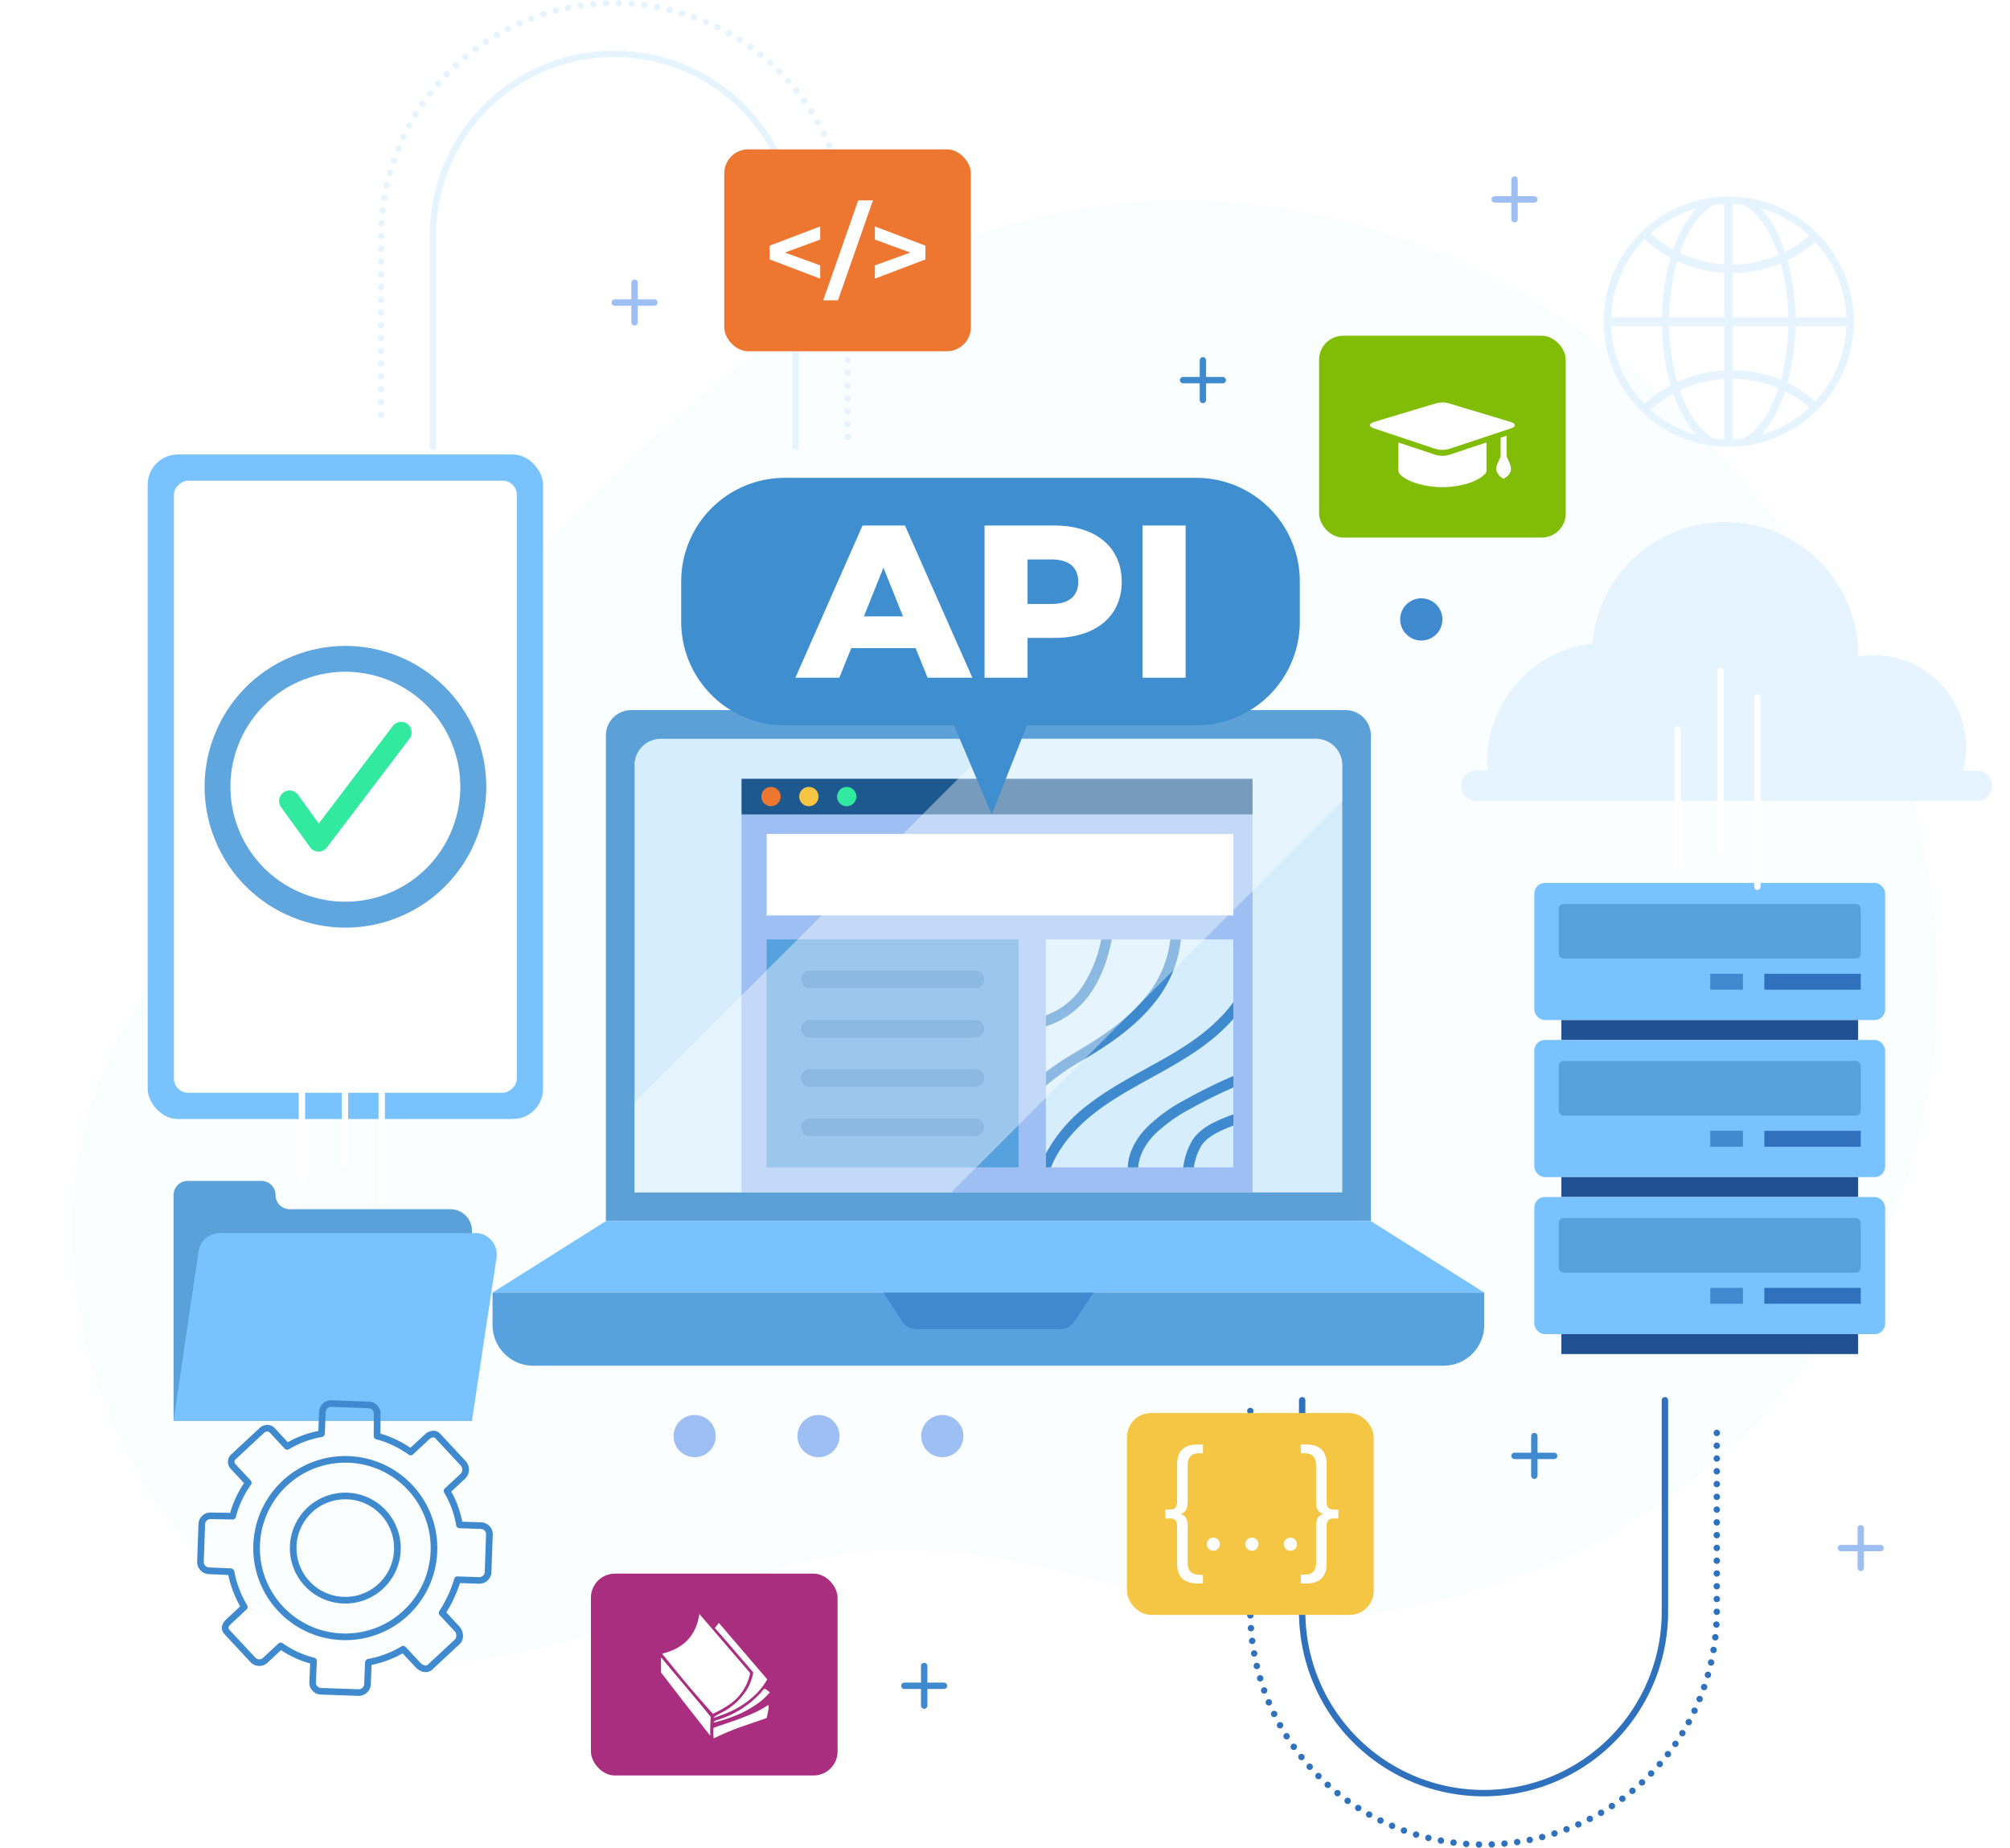 <svg xmlns="http://www.w3.org/2000/svg" xmlns:xlink="http://www.w3.org/1999/xlink" width="629.487" height="578.537" viewBox="0 0 629.487 578.537">
  <defs>
    <filter id="Path_7380" x="0" y="39.931" width="629.487" height="503.068" filterUnits="userSpaceOnUse">
      <feOffset dy="10" input="SourceAlpha"/>
      <feGaussianBlur stdDeviation="7.5" result="blur"/>
      <feFlood flood-opacity="0.161"/>
      <feComposite operator="in" in2="blur"/>
      <feComposite in="SourceGraphic"/>
    </filter>
  </defs>
  <g id="Group_44283" data-name="Group 44283" transform="translate(-1037.929 -383.031)">
    <g id="Group_44271" data-name="Group 44271" transform="translate(1060.429 384.031)">
      <g transform="matrix(1, 0, 0, 1, -22.5, -1)" filter="url(#Path_7380)">
        <path id="Path_7380-2" data-name="Path 7380" d="M88.965,354.786c-10.321,16.112-17.9,34-20.837,54.969C57.753,483.79,110.177,570.953,192.6,563.327c46.488-4.3,86.865-34.595,134.213-34.582,50.464.015,95.713,27.255,147.091,20.021,45.218-6.368,88.667-27.122,120.613-59.974,160.5-165.039-49.289-452.14-255.668-367.925-54.783,22.357-98.871,65.27-138.119,108.309C164.4,269.026,117.953,309.536,88.965,354.786Z" transform="translate(-44.32 -53.3)" fill="#d5f0fe" opacity="0.1"/>
      </g>
      <g id="Group_44235" data-name="Group 44235" transform="translate(188.441 108.767)">
        <g id="Group_44233" data-name="Group 44233" transform="translate(227.575)">
          <path id="Path_7381" data-name="Path 7381" d="M326.853,153.867a6.607,6.607,0,1,0-6.607-6.606A6.607,6.607,0,0,0,326.853,153.867Z" transform="translate(-320.246 -140.654)" fill="#3f8ace"/>
          <path id="Path_7382" data-name="Path 7382" d="M326.853,177.494a6.606,6.606,0,1,0-6.607-6.606A6.606,6.606,0,0,0,326.853,177.494Z" transform="translate(-320.246 -125.495)" fill="#3f8ace"/>
          <path id="Path_7383" data-name="Path 7383" d="M326.853,201.122a6.606,6.606,0,1,0-6.607-6.606A6.607,6.607,0,0,0,326.853,201.122Z" transform="translate(-320.246 -110.335)" fill="#3f8ace"/>
        </g>
        <g id="Group_44234" data-name="Group 44234" transform="translate(0 333.276)">
          <path id="Path_7384" data-name="Path 7384" d="M194.827,350.28a6.606,6.606,0,1,0-6.606,6.606A6.607,6.607,0,0,0,194.827,350.28Z" transform="translate(-181.615 -343.674)" fill="#9dbff3"/>
          <path id="Path_7385" data-name="Path 7385" d="M218.454,350.28a6.606,6.606,0,1,0-6.606,6.606A6.607,6.607,0,0,0,218.454,350.28Z" transform="translate(-166.455 -343.674)" fill="#9dbff3"/>
          <path id="Path_7386" data-name="Path 7386" d="M242.082,350.28a6.606,6.606,0,1,0-6.606,6.606A6.607,6.607,0,0,0,242.082,350.28Z" transform="translate(-151.297 -343.674)" fill="#9dbff3"/>
        </g>
      </g>
      <g id="Group_44239" data-name="Group 44239" transform="translate(458.02 275.456)">
        <g id="Group_44236" data-name="Group 44236">
          <rect id="Rectangle_99" data-name="Rectangle 99" width="109.867" height="42.936" rx="3.29" fill="#78c3ff"/>
          <rect id="Rectangle_100" data-name="Rectangle 100" width="92.931" height="6.234" transform="translate(8.468 42.936)" fill="#215191"/>
          <rect id="Rectangle_101" data-name="Rectangle 101" width="94.58" height="17.106" rx="1.507" transform="translate(7.644 6.575)" fill="#56a1de"/>
          <rect id="Rectangle_102" data-name="Rectangle 102" width="30.2" height="4.982" transform="translate(72.023 28.441)" fill="#2f71bd"/>
          <rect id="Rectangle_103" data-name="Rectangle 103" width="10.226" height="4.982" transform="translate(65.327 33.423) rotate(180)" fill="#3f8ace"/>
        </g>
        <g id="Group_44237" data-name="Group 44237" transform="translate(0 49.17)">
          <rect id="Rectangle_104" data-name="Rectangle 104" width="109.867" height="42.937" rx="3.29" fill="#78c3ff"/>
          <rect id="Rectangle_105" data-name="Rectangle 105" width="92.931" height="6.234" transform="translate(8.468 42.937)" fill="#215191"/>
          <rect id="Rectangle_106" data-name="Rectangle 106" width="94.58" height="17.106" rx="1.507" transform="translate(7.644 6.575)" fill="#56a1de"/>
          <rect id="Rectangle_107" data-name="Rectangle 107" width="30.2" height="4.982" transform="translate(72.023 28.441)" fill="#2f71bd"/>
          <rect id="Rectangle_108" data-name="Rectangle 108" width="10.226" height="4.982" transform="translate(65.327 33.423) rotate(180)" fill="#3f8ace"/>
        </g>
        <g id="Group_44238" data-name="Group 44238" transform="translate(0 98.341)">
          <rect id="Rectangle_109" data-name="Rectangle 109" width="109.867" height="42.936" rx="3.29" fill="#78c3ff"/>
          <rect id="Rectangle_110" data-name="Rectangle 110" width="92.931" height="6.234" transform="translate(8.468 42.936)" fill="#215191"/>
          <rect id="Rectangle_111" data-name="Rectangle 111" width="94.58" height="17.106" rx="1.507" transform="translate(7.644 6.575)" fill="#56a1de"/>
          <rect id="Rectangle_112" data-name="Rectangle 112" width="30.2" height="4.982" transform="translate(72.023 28.441)" fill="#2f71bd"/>
          <rect id="Rectangle_113" data-name="Rectangle 113" width="10.226" height="4.982" transform="translate(65.327 33.423) rotate(180)" fill="#3f8ace"/>
        </g>
      </g>
      <g id="Group_44246" data-name="Group 44246" transform="translate(131.75 221.341)">
        <path id="Rectangle_114" data-name="Rectangle 114" d="M7.948,0H231.64a7.948,7.948,0,0,1,7.948,7.948V160a0,0,0,0,1,0,0H0a0,0,0,0,1,0,0V7.948A7.948,7.948,0,0,1,7.948,0Z" transform="translate(35.499 0)" fill="#5ba1d8"/>
        <path id="Path_7387" data-name="Path 7387" d="M395.819,222.956v133.79H174.171V222.956a8.253,8.253,0,0,1,8.257-8.257H387.545A8.267,8.267,0,0,1,395.819,222.956Z" transform="translate(-129.7 -205.722)" fill="#d5edfc"/>
        <path id="Path_7388" data-name="Path 7388" d="M422.168,306.7H182.58l-35.5,22.374H457.667Z" transform="translate(-147.081 -146.697)" fill="#78c3ff"/>
        <path id="Rectangle_115" data-name="Rectangle 115" d="M0,0H310.586a0,0,0,0,1,0,0V10.138A12.767,12.767,0,0,1,297.819,22.9H12.767A12.767,12.767,0,0,1,0,10.138V0A0,0,0,0,1,0,0Z" transform="translate(0 182.372)" fill="#56a1de"/>
        <path id="Path_7389" data-name="Path 7389" d="M231.873,331.778h45.344a5.276,5.276,0,0,0,4.372-2.517l5.872-8.937H221.629l5.87,8.937A5.279,5.279,0,0,0,231.873,331.778Z" transform="translate(-99.251 -137.953)" fill="#3f8ace"/>
        <g id="Group_44245" data-name="Group 44245" transform="translate(77.977 21.499)">
          <rect id="Rectangle_116" data-name="Rectangle 116" width="160.045" height="118.367" transform="translate(0 11.158)" fill="#9dbff3"/>
          <g id="Group_44241" data-name="Group 44241" transform="translate(7.877 50.3)">
            <rect id="Rectangle_117" data-name="Rectangle 117" width="78.87" height="71.373" fill="#56a1de"/>
            <g id="Group_44240" data-name="Group 44240" transform="translate(10.76 9.77)">
              <path id="Path_7390" data-name="Path 7390" d="M260.52,264.452H208.7a2.765,2.765,0,0,1-2.766-2.766h0a2.766,2.766,0,0,1,2.766-2.766H260.52a2.767,2.767,0,0,1,2.766,2.766h0A2.766,2.766,0,0,1,260.52,264.452Z" transform="translate(-205.935 -258.92)" fill="#3f8ace"/>
              <path id="Path_7391" data-name="Path 7391" d="M260.52,273.854H208.7a2.766,2.766,0,0,1-2.766-2.766h0a2.765,2.765,0,0,1,2.766-2.766H260.52a2.766,2.766,0,0,1,2.766,2.766h0A2.767,2.767,0,0,1,260.52,273.854Z" transform="translate(-205.935 -252.888)" fill="#3f8ace"/>
              <path id="Path_7392" data-name="Path 7392" d="M260.52,283.255H208.7a2.766,2.766,0,0,1-2.766-2.766h0a2.765,2.765,0,0,1,2.766-2.766H260.52a2.766,2.766,0,0,1,2.766,2.766h0A2.767,2.767,0,0,1,260.52,283.255Z" transform="translate(-205.935 -246.856)" fill="#3f8ace"/>
              <path id="Path_7393" data-name="Path 7393" d="M260.52,292.656H208.7a2.765,2.765,0,0,1-2.766-2.766h0a2.766,2.766,0,0,1,2.766-2.766H260.52a2.767,2.767,0,0,1,2.766,2.766h0A2.766,2.766,0,0,1,260.52,292.656Z" transform="translate(-205.935 -240.825)" fill="#3f8ace"/>
            </g>
          </g>
          <rect id="Rectangle_118" data-name="Rectangle 118" width="146.152" height="25.512" transform="translate(7.877 17.264)" fill="#fff"/>
          <g id="Group_44243" data-name="Group 44243">
            <rect id="Rectangle_119" data-name="Rectangle 119" width="160.045" height="11.158" fill="#1d598f"/>
            <g id="Group_44242" data-name="Group 44242" transform="translate(6.224 2.566)">
              <path id="Path_7394" data-name="Path 7394" d="M204.4,226.9a3.014,3.014,0,1,0-3.014,3.014A3.014,3.014,0,0,0,204.4,226.9Z" transform="translate(-198.373 -223.89)" fill="#ed7630"/>
              <path id="Path_7395" data-name="Path 7395" d="M211.624,226.9a3.015,3.015,0,1,0-3.014,3.014A3.014,3.014,0,0,0,211.624,226.9Z" transform="translate(-193.74 -223.89)" fill="#f6c543"/>
              <path id="Path_7396" data-name="Path 7396" d="M218.844,226.9a3.014,3.014,0,1,0-3.014,3.014A3.014,3.014,0,0,0,218.844,226.9Z" transform="translate(-189.107 -223.89)" fill="#32ea9f"/>
            </g>
          </g>
          <g id="Group_44244" data-name="Group 44244" transform="translate(95.309 50.302)">
            <rect id="Rectangle_120" data-name="Rectangle 120" width="58.72" height="71.376" fill="#d5edfc"/>
            <path id="Path_7397" data-name="Path 7397" d="M266.5,270.025c3.612-5.122,5.581-11.163,6.813-17.056h-3.332a41.473,41.473,0,0,1-6.172,15.168,23.643,23.643,0,0,1-11.163,8.618v3.431A26.816,26.816,0,0,0,266.5,270.025Zm32.027,45.817a22.053,22.053,0,0,0-2.742,7.732c-.049.263-.115.509-.164.772h3.365c0-.033.016-.049.016-.082a19.346,19.346,0,0,1,2.265-6.616c1.921-2.906,5.483-4.547,8.668-5.844.476-.2.936-.378,1.428-.558v-3.5c-.919.312-1.806.657-2.676,1.018C305.041,310.244,300.953,312.148,298.524,315.842Zm-31.305-26.906c6.172-3.792,14-9.111,19.814-16.629a37.159,37.159,0,0,0,7.9-19.338h-3.316a33.9,33.9,0,0,1-7.174,17.335c-5.5,7.092-13,12.2-18.944,15.841-.936.575-1.9,1.149-2.856,1.74a96.27,96.27,0,0,0-10,6.583v4.3a74.742,74.742,0,0,1,11.688-8.077C265.3,290.1,266.266,289.527,267.218,288.936Zm25.231-.263c-2.791,1.658-5.7,3.25-8.5,4.793-6.14,3.4-12.509,6.895-18.172,11.327a47.362,47.362,0,0,0-13.133,15.234v4.317h1.592c3.185-7.9,9.488-13.789,13.56-16.958,5.466-4.268,11.7-7.715,17.746-11.048,2.824-1.56,5.762-3.168,8.586-4.859,5.171-3.07,11.885-7.5,17.237-13.642v-5.253C306.058,279.99,298.228,285.226,292.45,288.674Zm-8.06,23.031c-3.841,3.907-5.959,8.372-6.09,12.64h3.283c.164-3.4,1.986-7.108,5.155-10.342a48.715,48.715,0,0,1,11.36-8.093c4.3-2.4,8.733-4.613,13.264-6.583v-3.6a157.659,157.659,0,0,0-14.856,7.305A51.739,51.739,0,0,0,284.389,311.705Z" transform="translate(-252.64 -252.969)" fill="#3f8ace"/>
          </g>
        </g>
        <path id="Path_7398" data-name="Path 7398" d="M395.819,222.956v11.311L273.356,356.746H174.171V328.56L288.032,214.7h99.513A8.267,8.267,0,0,1,395.819,222.956Z" transform="translate(-129.7 -205.722)" fill="#fff" opacity="0.4" style="mix-blend-mode: overlay;isolation: isolate"/>
      </g>
      <g id="Group_44248" data-name="Group 44248" transform="translate(190.838 148.62)">
        <path id="Path_7399" data-name="Path 7399" d="M344.374,242.424h-53.02l-11.028,27.92-11.8-27.92h-53.02a32.433,32.433,0,0,1-32.433-32.433V197.364a32.434,32.434,0,0,1,32.433-32.433H344.374a32.434,32.434,0,0,1,32.433,32.433v12.627A32.433,32.433,0,0,1,344.374,242.424Z" transform="translate(-183.075 -164.931)" fill="#3e8ed0"/>
        <g id="Group_44247" data-name="Group 44247" transform="translate(35.76 14.915)">
          <path id="Path_7400" data-name="Path 7400" d="M242.512,212.42H222.358l-3.744,9.26H204.859l21.04-47.664h13.277l21.108,47.664H246.258Zm-3.948-9.941-6.128-15.252-6.13,15.252Z" transform="translate(-204.859 -174.017)" fill="#fff"/>
          <path id="Path_7401" data-name="Path 7401" d="M283.906,191.653c0,10.826-8.169,17.568-21.175,17.568h-8.308v12.46H240.942V174.017h21.789C275.737,174.017,283.906,180.757,283.906,191.653Zm-13.617,0c0-4.426-2.792-7.013-8.377-7.013h-7.489V198.6h7.489C267.5,198.6,270.289,196.009,270.289,191.653Z" transform="translate(-181.708 -174.017)" fill="#fff"/>
          <path id="Path_7402" data-name="Path 7402" d="M271.094,174.017h13.481v47.664H271.094Z" transform="translate(-162.363 -174.017)" fill="#fff"/>
        </g>
      </g>
      <path id="Path_7403" data-name="Path 7403" d="M437.735,351.1v55.831a73.042,73.042,0,0,1-73.043,73.043h0a73.042,73.042,0,0,1-73.043-73.043V340.865" transform="translate(77.424 96.567)" fill="none" stroke="#2f71bd" stroke-linecap="round" stroke-linejoin="round" stroke-width="2" stroke-dasharray="0 4"/>
      <path id="Path_7404" data-name="Path 7404" d="M125.822,203.27V147.44A73.042,73.042,0,0,1,198.865,74.4h0a73.044,73.044,0,0,1,73.044,73.043V213.5" transform="translate(-28.97 -74.397)" fill="none" stroke="#e6f4ff" stroke-linecap="round" stroke-linejoin="round" stroke-width="2" stroke-dasharray="0 4"/>
      <path id="Path_7405" data-name="Path 7405" d="M493.441,251.178h-4.378a30.192,30.192,0,0,0,.923-7.315A28.786,28.786,0,0,0,461.2,215.078a26.285,26.285,0,0,0-4.958.445v-.445A41.7,41.7,0,0,0,373,211.42a37.2,37.2,0,0,0-32.953,36.954c0,.957.033,1.881.1,2.8H336.6a4.745,4.745,0,0,0,0,9.49H493.441a4.745,4.745,0,0,0,0-9.49Z" transform="translate(103.216 -10.895)" fill="#e6f4ff"/>
      <g id="Group_44251" data-name="Group 44251" transform="translate(23.757 141.299)">
        <rect id="Rectangle_121" data-name="Rectangle 121" width="123.806" height="208.073" rx="9.446" fill="#78c3ff"/>
        <rect id="Rectangle_122" data-name="Rectangle 122" width="191.656" height="107.391" rx="4.446" transform="translate(115.599 8.208) rotate(90)" fill="#fff"/>
        <g id="Group_44250" data-name="Group 44250" transform="translate(4.23 46.363)">
          <g id="Group_44249" data-name="Group 44249" transform="translate(0 0)">
            <circle id="Ellipse_1" data-name="Ellipse 1" cx="44.079" cy="44.079" r="44.079" transform="matrix(0.923, -0.386, 0.386, 0.923, 0, 34.015)" fill="#5fa5de"/>
            <circle id="Ellipse_2" data-name="Ellipse 2" cx="35.997" cy="35.997" r="35.997" transform="translate(12.11 34.968) rotate(-18.511)" fill="#fff"/>
          </g>
          <path id="Path_7406" data-name="Path 7406" d="M118.727,252.084h-.038a3.276,3.276,0,0,1-2.622-1.359l-9.085-12.557a3.283,3.283,0,1,1,5.319-3.85l6.489,8.97,23.184-30.512a3.283,3.283,0,1,1,5.228,3.973l-25.862,34.038A3.286,3.286,0,0,1,118.727,252.084Z" transform="translate(-69.444 -174.108)" fill="#32ea9f"/>
        </g>
      </g>
      <g id="Group_44253" data-name="Group 44253" transform="translate(31.853 368.751)">
        <path id="Path_7407" data-name="Path 7407" d="M118.172,303.459h0a4.433,4.433,0,0,0-4.432-4.432H90.659a4.433,4.433,0,0,0-4.432,4.432v70.684h93.451V314.619a6.728,6.728,0,0,0-6.727-6.727H122.6A4.432,4.432,0,0,1,118.172,303.459Z" transform="translate(-86.227 -299.027)" fill="#5ba1d9"/>
        <g id="Group_44252" data-name="Group 44252" transform="translate(0 16.326)">
          <path id="Path_7408" data-name="Path 7408" d="M86.227,367.762l7.834-53.046a6.727,6.727,0,0,1,6.653-5.744h80.011a6.726,6.726,0,0,1,6.652,7.73l-7.7,51.06Z" transform="translate(-86.227 -308.972)" fill="#78c3ff"/>
        </g>
      </g>
      <path id="Path_7409" data-name="Path 7409" d="M393.941,131.067a39.171,39.171,0,1,0,39.171,39.171A39.171,39.171,0,0,0,393.941,131.067Zm-10.081,3.719a30.413,30.413,0,0,0-4.875,7.151,46.535,46.535,0,0,0-2.415,5.735c-.318-.176-.633-.354-.945-.538q-.355-.21-.7-.428a38,38,0,0,1-5.388-4.055A36.681,36.681,0,0,1,383.861,134.786ZM367.586,144.5a40.532,40.532,0,0,0,6.039,4.561c.259.161.5.307.741.446q.678.4,1.369.77a70.23,70.23,0,0,0-2.69,18.608H357.111A36.5,36.5,0,0,1,367.586,144.5Zm-10.468,27.131h15.928a70.272,70.272,0,0,0,2.689,18.512c-.459.247-.916.529-1.366.794-.238.139-.49.3-.743.461a40.261,40.261,0,0,0-6.077,4.549A36.673,36.673,0,0,1,357.118,171.633ZM369.5,197.862a37.732,37.732,0,0,1,5.424-4.09c.233-.146.468-.288.7-.428.312-.185.627-.363.945-.538a46.611,46.611,0,0,0,2.415,5.733,30.357,30.357,0,0,0,4.884,7.16A36.678,36.678,0,0,1,369.5,197.862Zm23,9.2c-.249,0-.194-.006-.288-.011-.945-.044-1.9-.127-2.835-.244-3.169-1.628-6.095-4.945-8.5-9.73a43.842,43.842,0,0,1-2.232-5.334,37.292,37.292,0,0,1,8.13-2.773c.256-.056.52-.11.8-.164a35.882,35.882,0,0,1,4.929-.619Zm0-21.544a37.156,37.156,0,0,0-5.354.651c-.253.047-.53.1-.841.169a39.868,39.868,0,0,0-8.482,2.769,68.023,68.023,0,0,1-2.519-17.474h17.2Zm0-16.632H375.3a68.071,68.071,0,0,1,2.52-17.57,39.842,39.842,0,0,0,8.479,2.821c.31.066.589.122.84.169a37.017,37.017,0,0,0,5.357.651Zm0-16.6a35.877,35.877,0,0,1-4.929-.619c-.279-.054-.541-.108-.8-.164a37.368,37.368,0,0,1-8.13-2.772,44.253,44.253,0,0,1,2.232-5.336c2.406-4.784,5.331-8.1,8.5-9.73.94-.116,1.892-.2,2.841-.244.092,0,.033-.006.282-.009Zm38.278,16.6H414.837a72.16,72.16,0,0,0-2.481-17.87q.721-.348,1.427-.726c.268-.145.517-.282.755-.416a40.334,40.334,0,0,0,6.513-4.575A36.784,36.784,0,0,1,430.772,168.887Zm-11.615-25.5a37.97,37.97,0,0,1-5.837,4.085c-.259.148-.494.277-.719.4-.343.185-.69.363-1.038.536a47.255,47.255,0,0,0-2.668-6.473,30.357,30.357,0,0,0-4.879-7.157A36.6,36.6,0,0,1,419.156,143.391Zm-23.916-9.978s.276.008.387.014c.944.042,1.919.127,2.861.244,3.169,1.627,6.119,4.944,8.524,9.728a44.542,44.542,0,0,1,2.454,5.98,37.4,37.4,0,0,1-8.285,2.436c-.249.044-.56.086-.847.128a37.738,37.738,0,0,1-5.095.408Zm0,21.6a42.856,42.856,0,0,0,5.445-.425c.327-.048.622-.09.865-.134a39.959,39.959,0,0,0,8.686-2.492,68.555,68.555,0,0,1,2.35,16.924H395.24Zm0,16.62h17.343a68.49,68.49,0,0,1-2.333,16.828,39.87,39.87,0,0,0-8.669-2.466c-.246-.042-.566-.071-.895-.119a42.548,42.548,0,0,0-5.445-.413Zm3.243,35.175c-.94.118-1.913.2-2.862.244-.108.006-.381.008-.381.012V188.128a38.055,38.055,0,0,1,5.1.407c.28.042.566.084.823.13a37.432,37.432,0,0,1,8.293,2.434,44.541,44.541,0,0,1-2.446,5.98C404.6,201.863,401.652,205.18,398.483,206.808Zm5.53-1.109a30.307,30.307,0,0,0,4.882-7.16,47.255,47.255,0,0,0,2.668-6.473c.35.175.7.352,1.039.538.223.119.458.249.717.4a37.839,37.839,0,0,1,5.878,4.121A36.667,36.667,0,0,1,404.013,205.7Zm17.075-10.543a40.053,40.053,0,0,0-6.548-4.554c-.238-.134-.485-.27-.756-.416-.472-.252-.946-.548-1.427-.78a70.436,70.436,0,0,0,2.478-17.774h15.93A36.392,36.392,0,0,1,421.087,195.156Z" transform="translate(124.954 -70.529)" fill="#e6f4ff"/>
      <path id="Path_7410" data-name="Path 7410" d="M154.375,385.277c-.03-.276-.067-.552-.11-.826s-.092-.55-.148-.822l-.09-.409c-.062-.272-.133-.545-.21-.814a17.4,17.4,0,0,0-9.324-10.969l0,0c-.179-.084-.359-.164-.538-.241s-.337-.141-.509-.21c-.519-.2-1.054-.381-1.594-.534-.268-.076-.538-.144-.809-.208s-.545-.118-.816-.168l-.414-.069a17.273,17.273,0,0,0-2.4-.207,17.592,17.592,0,0,0-2.4.125q-.478.059-.955.143a17.367,17.367,0,0,0-14.293,17.3c0,.415.026.832.061,1.249l.039.415c.031.276.067.55.11.826a17.674,17.674,0,0,0,.568,2.449c.084.268.172.534.269.8a17.406,17.406,0,0,0,10.383,10.363q.4.145.8.268c.4.123.8.233,1.212.327.274.064.547.12.817.169l.414.069c.274.043.55.079.826.108q.618.067,1.246.09c.207.007.415.01.622.01h.21a17.872,17.872,0,0,0,2.075-.149c.277-.038.553-.08.829-.13s.548-.107.819-.169c.409-.1.816-.205,1.216-.33a17.191,17.191,0,0,0,6.676-3.876,17.4,17.4,0,0,0,2.8-3.355c.154-.241.3-.486.445-.734.213-.371.41-.747.594-1.133q.18-.379.343-.768c.074-.174.143-.35.207-.52.133-.351.256-.7.366-1.059q.126-.4.228-.808c.056-.217.105-.433.153-.65.041-.192.08-.384.115-.575.025-.14.049-.279.069-.412.043-.276.08-.552.108-.824l.041-.419c.023-.276.039-.553.049-.834l.01-.412c.007-.557-.013-1.116-.061-1.666Zm-1.988,2.425c-.01.245-.025.489-.044.729l-.034.369c-.026.243-.059.484-.1.732-.016.118-.038.238-.059.358-.031.169-.066.34-.1.509-.041.189-.084.378-.133.568-.061.236-.126.473-.2.708-.1.313-.2.624-.323.936-.059.153-.117.305-.181.455-.1.23-.2.458-.3.681-.161.335-.337.668-.522.993-.123.218-.253.432-.391.645a15.342,15.342,0,0,1-8.343,6.366c-.353.11-.711.207-1.07.289-.24.056-.479.105-.719.149s-.484.082-.729.113a15.5,15.5,0,0,1-1.83.133c-.245,0-.489,0-.732-.01-.366-.013-.732-.038-1.1-.079-.243-.026-.486-.057-.727-.1l-.363-.061q-.364-.066-.719-.148c-.358-.084-.716-.179-1.069-.289-.235-.072-.468-.149-.7-.233a15.325,15.325,0,0,1-9.135-9.122c-.085-.233-.164-.468-.238-.7a15.265,15.265,0,0,1-.5-2.155c-.039-.243-.071-.488-.1-.731l-.036-.364c-.031-.366-.048-.734-.053-1.1a15.26,15.26,0,0,1,12.58-15.229q.419-.076.842-.126a15.143,15.143,0,0,1,1.852-.113c.087,0,.177,0,.266,0a15.42,15.42,0,0,1,2.109.181l.364.062c.241.044.481.092.719.148s.478.117.712.184a14.549,14.549,0,0,1,1.4.468c.149.059.3.122.453.186s.317.14.476.213a15.309,15.309,0,0,1,8.206,9.654c.067.236.13.474.184.712l.08.361c.049.241.092.483.13.727s.072.486.1.729l.034.364c.041.483.059.975.053,1.471Zm29.908-7.418a3.726,3.726,0,0,0-2.613-1.192l-5.933-.205a31.213,31.213,0,0,0-3.433-9.428l4.331-4.032a3.97,3.97,0,0,0,.215-5.465l-8-8.587a2.885,2.885,0,0,0-2.669-.919,4.641,4.641,0,0,0-2.324,1.251l-4.345,4.045a32.961,32.961,0,0,0-9.4-4.441l.031-6.143a3.759,3.759,0,0,0-3.621-3.884l-11.729-.417a3.789,3.789,0,0,0-3.892,3.625l-.227,5.988a31.784,31.784,0,0,0-9.564,3.526l-4.032-4.331a3.187,3.187,0,0,0-2.5-1.1,3.787,3.787,0,0,0-2.438,1.1l-8.587,8a3.176,3.176,0,0,0-.2,4.789l4.045,4.345a32.2,32.2,0,0,0-4.345,9.311l-6.053-.1a3.757,3.757,0,0,0-3.879,3.628l-.4,11.741a3.787,3.787,0,0,0,3.638,3.917l6.107.269A34,34,0,0,0,104.2,405.4l-4.329,4.032c-1.656,1.543-1.858,3.313-.537,4.733l8,8.587a3.782,3.782,0,0,0,5.315.4l4.345-4.047a30.476,30.476,0,0,0,9.116,4.158l-.258,5.87a3.764,3.764,0,0,0,3.625,3.884l11.734.409c.046,0,.092,0,.138,0a3.786,3.786,0,0,0,3.767-3.635l.25-6.051a33.117,33.117,0,0,0,9.71-3.625l4.032,4.331c1.363,1.464,3.669,2.223,5.26.742l8.587-8c1.583-1.473,1.2-4.093-.126-5.521l-4.071-4.373a40.956,40.956,0,0,0,4.271-9.18l5.967.187a3.755,3.755,0,0,0,3.889-3.618l.42-11.723A3.724,3.724,0,0,0,182.295,380.283Zm-1.5,14.339a1.668,1.668,0,0,1-.534,1.166,1.688,1.688,0,0,1-1.207.448l-6.775-.212a.991.991,0,0,0-1.034.757,38.326,38.326,0,0,1-4.682,10.083,1.078,1.078,0,0,0,.133,1.3l4.6,4.938a2.006,2.006,0,0,1,.233,2.582l-8.589,7.995c-.637.593-1.74-.015-2.32-.637l-4.6-4.936a1.036,1.036,0,0,0-1.292-.186,31.064,31.064,0,0,1-10.508,3.943,1.042,1.042,0,0,0-.627.389l-.077.1a1.042,1.042,0,0,0-.212.588l-.277,6.785a1.682,1.682,0,0,1-.543,1.175,1.627,1.627,0,0,1-1.212.456l-11.734-.41a1.676,1.676,0,0,1-1.62-1.722l.294-6.68a1.04,1.04,0,0,0-.758-1.047,29.253,29.253,0,0,1-9.96-4.562,1.008,1.008,0,0,0-.593-.187,1.105,1.105,0,0,0-.745.292l-4.938,4.6a1.719,1.719,0,0,1-2.375-.3l-8-8.587c-.274-.3-.693-.745.433-1.793l4.936-4.6a1.043,1.043,0,0,0,.185-1.294,31.711,31.711,0,0,1-4.027-10.6,1.045,1.045,0,0,0-.346-.593l-.144-.121a1.035,1.035,0,0,0-.627-.246l-6.808-.3a1.728,1.728,0,0,1-1.643-1.765l.405-11.741a1.684,1.684,0,0,1,.532-1.172,1.646,1.646,0,0,1,1.215-.448l6.865.118a1.008,1.008,0,0,0,1.019-.758,30.271,30.271,0,0,1,4.747-10.135,1.073,1.073,0,0,0-.105-1.338l-4.6-4.938a1.116,1.116,0,0,1,.092-1.848l8.587-8a1.781,1.781,0,0,1,1.088-.537,1.136,1.136,0,0,1,.909.442l4.6,4.938a1.036,1.036,0,0,0,1.292.184,30.394,30.394,0,0,1,10.411-3.853,1.17,1.17,0,0,0,.763-.621,1.054,1.054,0,0,0,.1-.417l.254-6.757a1.674,1.674,0,0,1,1.742-1.62l11.729.415a1.685,1.685,0,0,1,1.615,1.763l-.038,6.96a1.041,1.041,0,0,0,.758,1.006,30.871,30.871,0,0,1,10.216,4.839,1.073,1.073,0,0,0,1.338-.105l4.938-4.6a2.66,2.66,0,0,1,1.256-.722.809.809,0,0,1,.8.286l7.995,8.589a1.882,1.882,0,0,1-.108,2.525l-4.938,4.6a1.039,1.039,0,0,0-.186,1.294,29.935,29.935,0,0,1,3.771,10.321,1.033,1.033,0,0,0,.757.795,1.081,1.081,0,0,0,.353.031l6.622.228a1.668,1.668,0,0,1,1.61,1.73ZM165.77,384.039c-.051-.46-.11-.918-.182-1.374s-.154-.913-.248-1.366c-.048-.227-.1-.455-.149-.681-.105-.451-.22-.9-.348-1.349a28.878,28.878,0,0,0-15.483-18.21v0q-.446-.207-.9-.4c-.279-.12-.561-.238-.845-.346-.863-.338-1.753-.637-2.643-.888-.445-.125-.895-.24-1.346-.345s-.9-.2-1.358-.279c-.228-.041-.455-.079-.683-.115a29.1,29.1,0,0,0-3.979-.343,30.037,30.037,0,0,0-3.992.207c-.53.064-1.06.144-1.587.238A28.829,28.829,0,0,0,108.3,387.509c.008.693.041,1.39.1,2.072.02.231.041.461.067.689.049.46.11.919.181,1.376a29.038,29.038,0,0,0,.944,4.066q.207.667.448,1.328a28.892,28.892,0,0,0,17.237,17.209c.437.159.878.307,1.32.443.662.2,1.34.387,2.014.543.451.1.9.2,1.358.279.227.041.455.079.683.115.458.071.914.131,1.372.181.683.074,1.379.123,2.068.149q.52.017,1.039.018l.345,0a29.051,29.051,0,0,0,3.449-.25c.458-.061.916-.131,1.371-.215s.909-.176,1.363-.281c.676-.158,1.356-.341,2.019-.547a28.528,28.528,0,0,0,11.082-6.435,28.867,28.867,0,0,0,4.652-5.57c.258-.4.5-.808.739-1.218.348-.609.678-1.241.982-1.876q.305-.635.573-1.282c.121-.286.235-.575.346-.867q.332-.872.606-1.758.207-.665.379-1.338.135-.534.251-1.075c.069-.319.135-.637.192-.957.041-.228.08-.458.115-.683q.106-.685.181-1.369c.026-.231.048-.461.067-.693q.057-.687.082-1.379c.008-.231.013-.463.015-.691.012-.911-.021-1.842-.1-2.763C165.818,384.5,165.8,384.269,165.77,384.039Zm-1.929,4.07q-.025.643-.077,1.284c-.018.212-.038.423-.061.637-.046.425-.1.85-.169,1.279-.033.21-.069.42-.107.629-.054.3-.113.594-.177.888-.072.333-.149.667-.235,1q-.16.625-.351,1.243c-.167.548-.356,1.092-.561,1.63-.1.269-.208.538-.32.8-.167.4-.343.8-.532,1.189-.281.589-.588,1.174-.911,1.738-.218.381-.445.757-.685,1.129a26.821,26.821,0,0,1-4.317,5.171,26.478,26.478,0,0,1-10.281,5.97c-.617.19-1.248.361-1.873.507-.42.1-.84.184-1.264.261s-.847.143-1.272.2a27.378,27.378,0,0,1-3.2.231q-.64.007-1.284-.016c-.639-.023-1.285-.069-1.919-.138q-.64-.069-1.274-.167c-.21-.033-.424-.069-.634-.107-.424-.077-.842-.163-1.261-.259-.627-.144-1.254-.313-1.868-.5-.41-.126-.821-.263-1.225-.409a26.816,26.816,0,0,1-15.992-15.968c-.148-.407-.287-.818-.415-1.231a26.8,26.8,0,0,1-.875-3.772c-.067-.425-.123-.85-.169-1.279-.023-.212-.043-.423-.061-.637-.054-.634-.084-1.28-.092-1.924A26.722,26.722,0,0,1,132.39,360.83c.491-.087.98-.159,1.472-.22a27.188,27.188,0,0,1,3.247-.2c.153,0,.305,0,.46,0a27.247,27.247,0,0,1,3.694.317q.318.052.635.108c.422.076.84.163,1.259.258s.834.205,1.249.322c.826.233,1.651.509,2.453.822.263.1.522.21.783.322.279.12.558.245.834.374a26.815,26.815,0,0,1,14.367,16.892q.175.625.322,1.256c.049.208.1.417.138.629q.131.633.23,1.269t.169,1.277c.023.212.044.425.062.639.071.857.1,1.719.09,2.567C163.853,387.683,163.848,387.9,163.842,388.108Z" transform="translate(-51.483 96.566)" fill="#3f8ace"/>
      <g id="Group_44254" data-name="Group 44254" transform="translate(72.048 307.358)">
        <line id="Line_11" data-name="Line 11" y1="55.992" transform="translate(13.485)" fill="none" stroke="#fff" stroke-linecap="round" stroke-linejoin="round" stroke-width="2"/>
        <line id="Line_12" data-name="Line 12" y1="42.595" transform="translate(0 18.442)" fill="none" stroke="#fff" stroke-linecap="round" stroke-linejoin="round" stroke-width="2"/>
        <line id="Line_13" data-name="Line 13" y1="59.26" transform="translate(24.997 8.352)" fill="none" stroke="#fff" stroke-linecap="round" stroke-linejoin="round" stroke-width="2"/>
      </g>
      <g id="Group_44255" data-name="Group 44255" transform="translate(502.88 209.035)">
        <line id="Line_14" data-name="Line 14" y1="55.992" transform="translate(13.485)" fill="none" stroke="#fff" stroke-linecap="round" stroke-linejoin="round" stroke-width="2"/>
        <line id="Line_15" data-name="Line 15" y1="42.595" transform="translate(0 18.442)" fill="none" stroke="#fff" stroke-linecap="round" stroke-linejoin="round" stroke-width="2"/>
        <line id="Line_16" data-name="Line 16" y1="59.26" transform="translate(24.997 8.352)" fill="none" stroke="#fff" stroke-linecap="round" stroke-linejoin="round" stroke-width="2"/>
      </g>
      <g id="Group_44262" data-name="Group 44262" transform="translate(170.015 55.222)">
        <g id="Group_44256" data-name="Group 44256" transform="translate(90.717 465.412)">
          <line id="Line_17" data-name="Line 17" y2="12.411" transform="translate(6.205)" fill="none" stroke="#3f8ace" stroke-linecap="round" stroke-linejoin="round" stroke-width="2"/>
          <line id="Line_18" data-name="Line 18" x1="12.41" transform="translate(0 6.205)" fill="none" stroke="#3f8ace" stroke-linecap="round" stroke-linejoin="round" stroke-width="2"/>
        </g>
        <g id="Group_44257" data-name="Group 44257" transform="translate(177.998 56.598)">
          <line id="Line_19" data-name="Line 19" y2="12.411" transform="translate(6.205)" fill="none" stroke="#3f8ace" stroke-linecap="round" stroke-linejoin="round" stroke-width="2"/>
          <line id="Line_20" data-name="Line 20" x1="12.41" transform="translate(0 6.205)" fill="none" stroke="#3f8ace" stroke-linecap="round" stroke-linejoin="round" stroke-width="2"/>
        </g>
        <g id="Group_44258" data-name="Group 44258" transform="translate(281.799 393.427)">
          <line id="Line_21" data-name="Line 21" y2="12.411" transform="translate(6.205)" fill="none" stroke="#3f8ace" stroke-linecap="round" stroke-linejoin="round" stroke-width="2"/>
          <line id="Line_22" data-name="Line 22" x1="12.411" transform="translate(0 6.205)" fill="none" stroke="#3f8ace" stroke-linecap="round" stroke-linejoin="round" stroke-width="2"/>
        </g>
        <g id="Group_44259" data-name="Group 44259" transform="translate(0 32.3)">
          <line id="Line_23" data-name="Line 23" y2="12.41" transform="translate(6.205)" fill="none" stroke="#9dbff3" stroke-linecap="round" stroke-linejoin="round" stroke-width="2"/>
          <line id="Line_24" data-name="Line 24" x1="12.41" transform="translate(0 6.205)" fill="none" stroke="#9dbff3" stroke-linecap="round" stroke-linejoin="round" stroke-width="2"/>
        </g>
        <g id="Group_44260" data-name="Group 44260" transform="translate(384.023 422.289)">
          <line id="Line_25" data-name="Line 25" y2="12.411" transform="translate(6.205)" fill="none" stroke="#9dbff3" stroke-linecap="round" stroke-linejoin="round" stroke-width="2"/>
          <line id="Line_26" data-name="Line 26" x1="12.41" transform="translate(0 6.205)" fill="none" stroke="#9dbff3" stroke-linecap="round" stroke-linejoin="round" stroke-width="2"/>
        </g>
        <g id="Group_44261" data-name="Group 44261" transform="translate(275.594)">
          <line id="Line_27" data-name="Line 27" y2="12.41" transform="translate(6.205)" fill="none" stroke="#9dbff3" stroke-linecap="round" stroke-linejoin="round" stroke-width="2"/>
          <line id="Line_28" data-name="Line 28" x1="12.411" transform="translate(0 6.205)" fill="none" stroke="#9dbff3" stroke-linecap="round" stroke-linejoin="round" stroke-width="2"/>
        </g>
      </g>
      <path id="Path_7411" data-name="Path 7411" d="M301.542,340.865V407.07a56.8,56.8,0,0,0,56.8,56.806h0a56.806,56.806,0,0,0,56.806-56.806V340.865" transform="translate(83.77 96.567)" fill="none" stroke="#2f71bd" stroke-linecap="round" stroke-linejoin="round" stroke-width="2"/>
      <path id="Path_7412" data-name="Path 7412" d="M249.324,207.074v-66.2a56.805,56.805,0,0,0-56.806-56.806h0a56.8,56.8,0,0,0-56.8,56.806v66.2" transform="translate(-22.624 -68.194)" fill="none" stroke="#e6f4ff" stroke-linecap="round" stroke-linejoin="round" stroke-width="2"/>
      <g id="Group_44264" data-name="Group 44264" transform="translate(204.318 45.774)">
        <rect id="Rectangle_123" data-name="Rectangle 123" width="77.241" height="63.204" rx="7.523" transform="translate(0)" fill="#ed7630"/>
        <g id="Group_44263" data-name="Group 44263" transform="translate(14.235 15.949)">
          <path id="Path_7413" data-name="Path 7413" d="M219.631,130.632l-11.066,4.056,11.066,4.022v4.153l-15.82-6.015v-4.322l15.82-6.015Z" transform="translate(-203.811 -118.337)" fill="#fff"/>
          <path id="Path_7414" data-name="Path 7414" d="M224.99,121.532h4.619l-10.967,31.305h-4.619Z" transform="translate(-197.259 -121.532)" fill="#fff"/>
          <path id="Path_7415" data-name="Path 7415" d="M239.7,132.527v4.322l-15.818,6.015v-4.153l11.068-4.022-11.068-4.056v-4.12Z" transform="translate(-190.932 -118.337)" fill="#fff"/>
        </g>
      </g>
      <g id="Group_44274" data-name="Group 44274" transform="translate(390.609 104.115)">
        <rect id="Rectangle_123-2" data-name="Rectangle 123" width="77.241" height="63.204" rx="7.523" transform="translate(0)" fill="#81bc06"/>
        <g id="Group_44272" data-name="Group 44272" transform="translate(15.933 20.9)">
          <path id="Path_7421" data-name="Path 7421" d="M806.72,203.582a9.717,9.717,0,0,1-3.311-.738q-8.98-2.986-17.958-5.98a3.674,3.674,0,0,1-.926-.456.614.614,0,0,1,.012-1.129,3.716,3.716,0,0,1,.991-.469q9.59-2.889,19.186-5.759a7.353,7.353,0,0,1,4.321.014q9.546,2.867,19.093,5.735a3.887,3.887,0,0,1,1.049.5.611.611,0,0,1,0,1.111,3.566,3.566,0,0,1-.9.447q-9.547,3.185-19.1,6.351A7.187,7.187,0,0,1,806.72,203.582Z" transform="translate(-784.159 -188.734)" fill="#fff"/>
          <path id="Path_7422" data-name="Path 7422" d="M878.068,282.3c.006.129.012.2.012.279q0,4.243,0,8.485a1.309,1.309,0,0,1-.364.98,10.429,10.429,0,0,1-1.5,1.282,17.242,17.242,0,0,1-5.683,2.231,27.379,27.379,0,0,1-14.747-.611A14.071,14.071,0,0,1,852,293.124a7.811,7.811,0,0,1-.755-.614,2.209,2.209,0,0,1-.77-1.775c.037-2.665.014-5.332.015-8v-.44c.3.1.565.182.827.269,3.5,1.162,7.006,2.318,10.5,3.492a7.514,7.514,0,0,0,4.908.007q5.465-1.827,10.935-3.637C877.786,282.387,877.908,282.35,878.068,282.3Z" transform="translate(-841.595 -269.766)" fill="#fff"/>
          <path id="Path_7423" data-name="Path 7423" d="M1082.545,266.643v.437c0,1.9-.007,3.792.008,5.688a1.759,1.759,0,0,0,.178.735,12.5,12.5,0,0,1,1.145,2.923,2.641,2.641,0,0,1-.486,2.181,5.18,5.18,0,0,1-1.6,1.408.326.326,0,0,1-.263.043,4.237,4.237,0,0,1-2.159-2.48,2.571,2.571,0,0,1,.113-1.6c.327-.858.716-1.691,1.067-2.54a1.614,1.614,0,0,0,.144-.584q.017-2.633,0-5.265a.387.387,0,0,1,.329-.454C1081.52,267,1082,266.822,1082.545,266.643Z" transform="translate(-1039.766 -256.209)" fill="#fff"/>
        </g>
      </g>
      <g id="Group_44275" data-name="Group 44275" transform="translate(162.563 491.716)">
        <rect id="Rectangle_123-3" data-name="Rectangle 123" width="77.241" height="63.204" rx="7.523" transform="translate(0)" fill="#aa2e80"/>
      </g>
      <g id="Group_44270" data-name="Group 44270" transform="translate(330.453 441.437)">
        <rect id="Rectangle_124" data-name="Rectangle 124" width="77.241" height="63.204" rx="7.523" fill="#f5c544"/>
        <g id="Group_44269" data-name="Group 44269" transform="translate(12.017 9.845)">
          <g id="Group_44267" data-name="Group 44267">
            <g id="Group_44265" data-name="Group 44265">
              <path id="Path_7416" data-name="Path 7416" d="M280.367,374.393c1.489.511,2.185,1.487,2.185,3.812v11.483c0,2.37,1.116,3.718,3.533,3.718h1.256v2.743h-1.72c-4.183,0-6.369-2.045-6.369-6.182v-11.81c0-1.673-.744-2.37-2.091-2.37h-1.581V373h1.581c1.348,0,2.091-.7,2.091-2.37v-11.81c0-4.137,2.187-6.182,6.369-6.182h1.72v2.743h-1.256c-2.416,0-3.533,1.348-3.533,3.718v11.483C282.551,372.9,281.855,373.88,280.367,374.393Z" transform="translate(-275.578 -352.635)" fill="#fff"/>
            </g>
            <g id="Group_44266" data-name="Group 44266" transform="translate(42.402)">
              <path id="Path_7417" data-name="Path 7417" d="M306.2,370.579V359.1c0-2.37-1.116-3.718-3.533-3.718h-1.256v-2.743h1.72c4.184,0,6.369,2.045,6.369,6.182v11.81c0,1.673.744,2.37,2.091,2.37h1.581v2.789h-1.581c-1.348,0-2.091.7-2.091,2.37v11.81c0,4.137-2.185,6.182-6.369,6.182h-1.72v-2.743h1.256c2.416,0,3.533-1.348,3.533-3.718V378.2c0-2.324.7-3.3,2.185-3.812C306.894,373.88,306.2,372.9,306.2,370.579Z" transform="translate(-301.408 -352.635)" fill="#fff"/>
            </g>
          </g>
          <g id="Group_44268" data-name="Group 44268" transform="translate(12.964 29.156)">
            <path id="Path_7418" data-name="Path 7418" d="M298.173,372.451a2.055,2.055,0,1,0,2.055-2.055A2.055,2.055,0,0,0,298.173,372.451Z" transform="translate(-274.045 -370.396)" fill="#fff"/>
            <path id="Path_7419" data-name="Path 7419" d="M290.824,372.451a2.054,2.054,0,1,0,2.055-2.055A2.054,2.054,0,0,0,290.824,372.451Z" transform="translate(-278.76 -370.396)" fill="#fff"/>
            <path id="Path_7420" data-name="Path 7420" d="M283.475,372.451a2.054,2.054,0,1,0,2.054-2.055A2.053,2.053,0,0,0,283.475,372.451Z" transform="translate(-283.475 -370.396)" fill="#fff"/>
          </g>
        </g>
      </g>
    </g>
    <g id="Group_44273" data-name="Group 44273" transform="translate(1244.943 888.376)">
      <path id="Path_7424" data-name="Path 7424" d="M1006.494-26.312c6.619-1.575,10.643-5.57,11.673-12.436.145.172.252.3.36.426q5.329,6.2,10.659,12.393,2.378,2.764,4.755,5.529a.472.472,0,0,1,.081.357,15.6,15.6,0,0,1-6.863,9.918,36.2,36.2,0,0,1-4.583,2.558c-.176.084-.256.022-.361-.1-2.455-2.811-4.952-5.586-7.357-8.438-2.766-3.281-5.451-6.631-8.17-9.951C1006.627-26.128,1006.573-26.207,1006.494-26.312Z" transform="translate(-1006.151 38.748)" fill="#fff"/>
      <path id="Path_7425" data-name="Path 7425" d="M1000.234,212.592q.869,1.037,1.738,2.074,5.136,6.114,10.27,12.23c1.137,1.358,2.244,2.741,3.356,4.12a.587.587,0,0,1,.109.361c-.033.956-.1,1.911-.12,2.867-.022.912,0,1.825,0,2.8-.089-.1-.155-.178-.216-.255-2.79-3.554-5.591-7.1-8.367-10.665-2.226-2.859-4.422-5.742-6.635-8.611a.857.857,0,0,1-.2-.566c.01-1.347,0-2.694,0-4.041v-.292Z" transform="translate(-1000.169 -198.945)" fill="#fff"/>
      <path id="Path_7426" data-name="Path 7426" d="M1319.955,30.684a20.684,20.684,0,0,1-3.7,4.792,28.479,28.479,0,0,1-8.742,5.686c-1.308.561-2.666,1.007-4,1.5-.106.039-.217.063-.326.094l-.044-.07a6.239,6.239,0,0,1,.741-.611c.54-.325,1.1-.61,1.662-.908a20.241,20.241,0,0,0,7.968-7.16,15.478,15.478,0,0,0,2.026-5.251.432.432,0,0,0-.111-.411q-3.5-4.056-6.989-8.115-2.356-2.73-4.728-5.447c-.041-.047-.079-.1-.157-.193l1.257-1.565Z" transform="translate(-1286.687 -10.218)" fill="#fff"/>
      <path id="Path_7427" data-name="Path 7427" d="M1319.009,486.035a3.125,3.125,0,0,1,.038,1.464c-.15.835-.329,1.664-.512,2.492-.018.082-.14.171-.233.2-2.019.7-4.041,1.4-6.06,2.1a75.674,75.674,0,0,0-10.09,4.118c-.054.028-.114.044-.235.09a9.543,9.543,0,0,1-.124-1.035c-.009-.7.012-1.41.04-2.114,0-.075.123-.182.211-.213q2.054-.728,4.114-1.437a87.269,87.269,0,0,0,8.546-3.252,28.985,28.985,0,0,0,4.108-2.3C1318.871,486.116,1318.932,486.082,1319.009,486.035Z" transform="translate(-1285.414 -457.541)" fill="#fff"/>
      <path id="Path_7428" data-name="Path 7428" d="M1320.946,393.858a20.375,20.375,0,0,1-3.146,2.993,33.4,33.4,0,0,1-8.739,4.71,52.412,52.412,0,0,1-5.737,1.783,1.316,1.316,0,0,1,.777-.73c.385-.148.8-.216,1.188-.358.879-.322,1.768-.628,2.621-1.013a30.588,30.588,0,0,0,9.573-6.609c.539-.559,1.033-1.16,1.537-1.751.109-.128.2-.192.363-.113a3.793,3.793,0,0,1,.579.284C1320.3,393.3,1320.6,393.576,1320.946,393.858Z" transform="translate(-1286.864 -369.307)" fill="#fff"/>
    </g>
  </g>
</svg>
